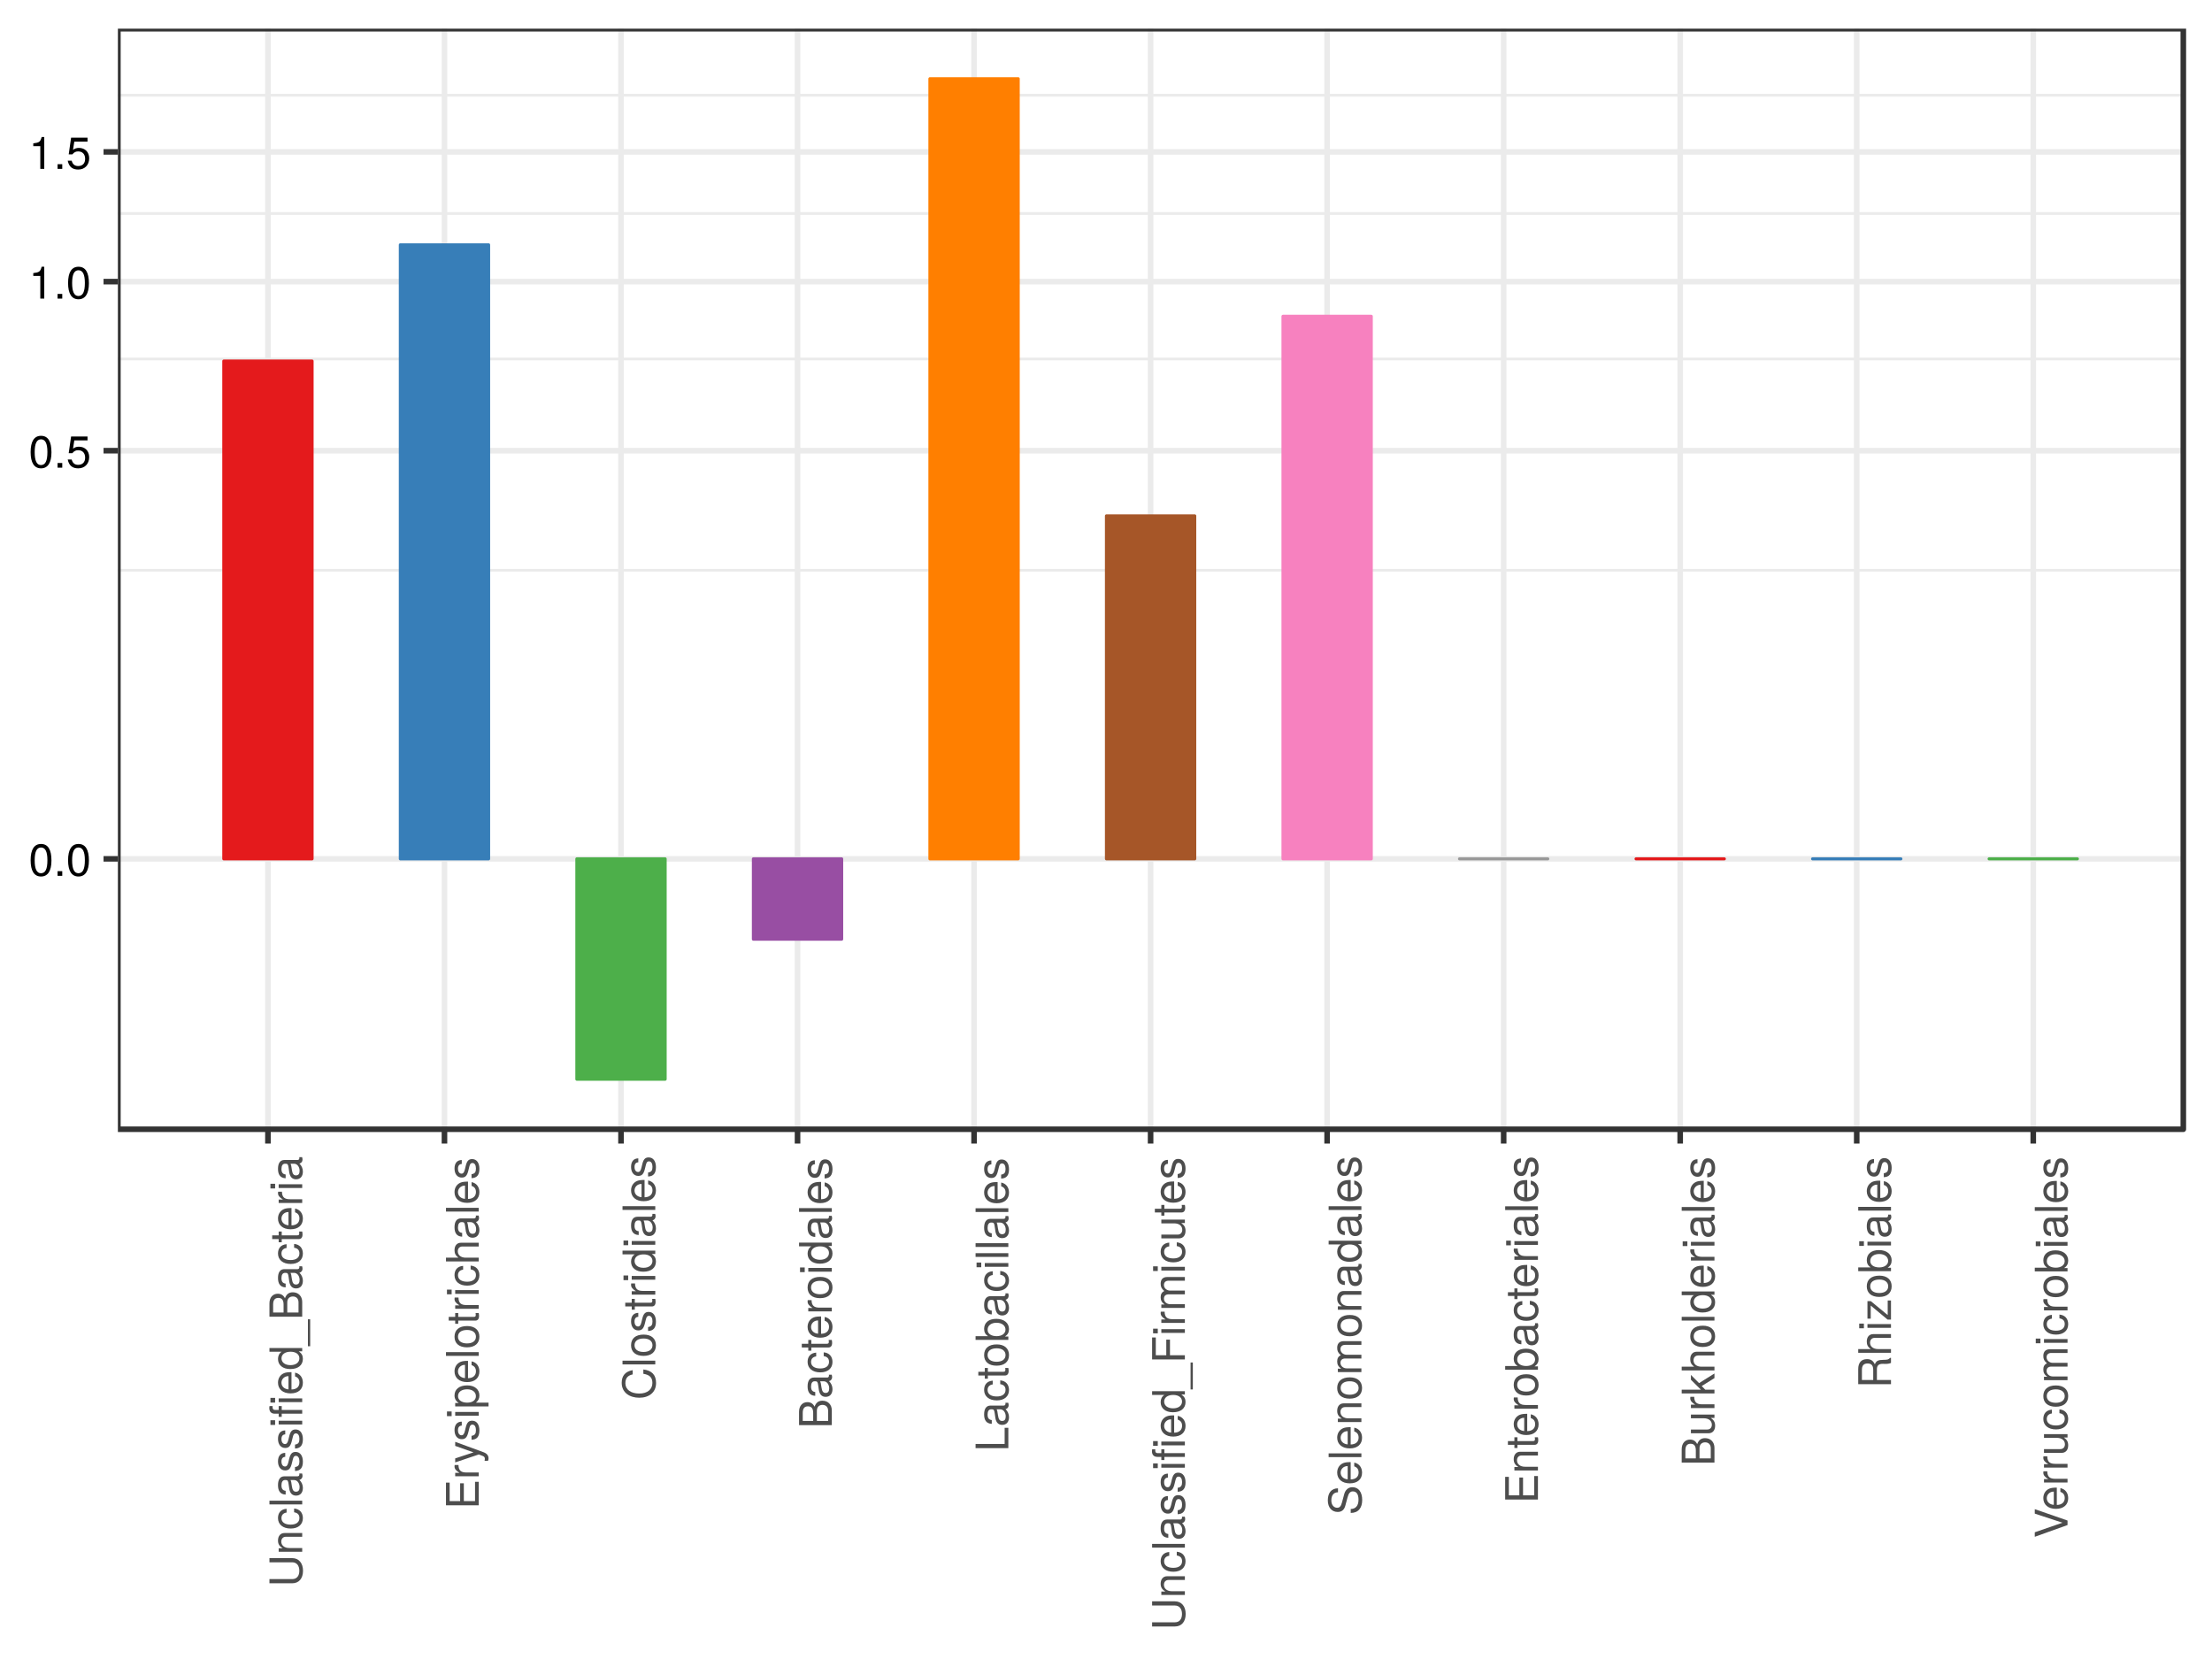 <?xml version="1.0" encoding="UTF-8"?>
<svg xmlns="http://www.w3.org/2000/svg" xmlns:xlink="http://www.w3.org/1999/xlink" width="768pt" height="576pt" viewBox="0 0 768 576" version="1.1">
<defs>
<g>
<symbol overflow="visible" id="glyph0-0">
<path style="stroke:none;" d=""/>
</symbol>
<symbol overflow="visible" id="glyph0-1">
<path style="stroke:none;" d="M 7.906 -5.312 C 7.906 -9.156 6.688 -11.062 4.281 -11.062 C 1.906 -11.062 0.672 -9.125 0.672 -5.406 C 0.672 -1.688 1.922 0.234 4.281 0.234 C 6.625 0.234 7.906 -1.688 7.906 -5.312 Z M 6.5 -5.438 C 6.5 -2.312 5.781 -0.906 4.25 -0.906 C 2.812 -0.906 2.078 -2.375 2.078 -5.391 C 2.078 -8.422 2.812 -9.844 4.281 -9.844 C 5.766 -9.844 6.5 -8.406 6.5 -5.438 Z M 6.5 -5.438 "/>
</symbol>
<symbol overflow="visible" id="glyph0-2">
<path style="stroke:none;" d="M 2.984 0 L 2.984 -1.625 L 1.359 -1.625 L 1.359 0 Z M 2.984 0 "/>
</symbol>
<symbol overflow="visible" id="glyph0-3">
<path style="stroke:none;" d="M 8 -3.672 C 8 -5.844 6.547 -7.281 4.422 -7.281 C 3.656 -7.281 3.031 -7.078 2.391 -6.609 L 2.828 -9.469 L 7.422 -9.469 L 7.422 -10.828 L 1.719 -10.828 L 0.891 -5.031 L 2.156 -5.031 C 2.797 -5.797 3.328 -6.062 4.172 -6.062 C 5.656 -6.062 6.594 -5.109 6.594 -3.484 C 6.594 -1.891 5.672 -0.984 4.172 -0.984 C 2.984 -0.984 2.25 -1.594 1.922 -2.844 L 0.547 -2.844 C 1 -0.641 2.25 0.234 4.203 0.234 C 6.438 0.234 8 -1.328 8 -3.672 Z M 8 -3.672 "/>
</symbol>
<symbol overflow="visible" id="glyph0-4">
<path style="stroke:none;" d="M 5.406 0 L 5.406 -11.062 L 4.5 -11.062 C 4.016 -9.359 3.719 -9.125 1.594 -8.859 L 1.594 -7.875 L 4.031 -7.875 L 4.031 0 Z M 5.406 0 "/>
</symbol>
<symbol overflow="visible" id="glyph1-0">
<path style="stroke:none;" d=""/>
</symbol>
<symbol overflow="visible" id="glyph1-1">
<path style="stroke:none;" d="M -3.469 -10.062 L -11.375 -10.062 L -11.375 -8.609 L -3.469 -8.609 C -1.938 -8.609 -1 -7.5 -1 -5.672 C -1 -3.969 -1.812 -2.781 -3.469 -2.781 L -11.375 -2.781 L -11.375 -1.328 L -3.469 -1.328 C -1.156 -1.328 0.281 -2.984 0.281 -5.672 C 0.281 -8.344 -1.188 -10.062 -3.469 -10.062 Z M -3.469 -10.062 "/>
</symbol>
<symbol overflow="visible" id="glyph1-2">
<path style="stroke:none;" d="M 0 -7.594 L -6.172 -7.594 C -7.531 -7.594 -8.406 -6.578 -8.406 -5 C -8.406 -3.797 -7.938 -3.016 -6.797 -2.297 L -8.172 -2.297 L -8.172 -1.094 L 0 -1.094 L 0 -2.391 L -4.5 -2.391 C -6.172 -2.391 -7.266 -3.297 -7.266 -4.609 C -7.266 -5.641 -6.641 -6.297 -5.656 -6.297 L 0 -6.297 Z M 0 -7.594 "/>
</symbol>
<symbol overflow="visible" id="glyph1-3">
<path style="stroke:none;" d="M -2.812 -7.438 L -2.812 -6.125 C -1.5 -5.906 -0.969 -5.234 -0.969 -4.125 C -0.969 -2.703 -2.078 -1.844 -4 -1.844 C -6.047 -1.844 -7.203 -2.688 -7.203 -4.094 C -7.203 -5.188 -6.562 -5.875 -5.422 -6.031 L -5.422 -7.344 C -7.422 -7.188 -8.406 -5.938 -8.406 -4.109 C -8.406 -1.922 -6.719 -0.484 -4 -0.484 C -1.375 -0.484 0.234 -1.891 0.234 -4.094 C 0.234 -6.047 -0.938 -7.281 -2.812 -7.438 Z M -2.812 -7.438 "/>
</symbol>
<symbol overflow="visible" id="glyph1-4">
<path style="stroke:none;" d="M 0 -2.359 L -11.375 -2.359 L -11.375 -1.062 L 0 -1.062 Z M 0 -2.359 "/>
</symbol>
<symbol overflow="visible" id="glyph1-5">
<path style="stroke:none;" d="M -0.031 -8.344 L -1.016 -8.344 C -0.984 -8.203 -0.984 -8.141 -0.984 -8.062 C -0.984 -7.609 -1.219 -7.359 -1.625 -7.359 L -6.172 -7.359 C -7.625 -7.359 -8.406 -6.297 -8.406 -4.281 C -8.406 -2.312 -7.641 -1.094 -5.75 -1.016 L -5.75 -2.328 C -6.75 -2.438 -7.203 -3.031 -7.203 -4.234 C -7.203 -5.406 -6.766 -6.062 -5.984 -6.062 L -5.641 -6.062 C -5.094 -6.062 -4.859 -5.734 -4.734 -4.703 C -4.5 -2.875 -4.438 -2.594 -4.234 -2.094 C -3.859 -1.141 -3.125 -0.656 -2.125 -0.656 C -0.641 -0.656 0.234 -1.688 0.234 -3.344 C 0.234 -4.375 -0.203 -5.391 -0.969 -6.109 C -0.344 -6.25 0.109 -6.812 0.109 -7.453 C 0.109 -7.719 0.078 -7.922 -0.031 -8.344 Z M -2.828 -6.062 C -1.656 -6.062 -0.906 -4.875 -0.906 -3.625 C -0.906 -2.609 -1.266 -2.016 -2.156 -2.016 C -3.016 -2.016 -3.391 -2.594 -3.594 -3.969 C -3.781 -5.344 -3.844 -5.625 -4.031 -6.062 Z M -2.828 -6.062 "/>
</symbol>
<symbol overflow="visible" id="glyph1-6">
<path style="stroke:none;" d="M -2.297 -7.156 C -3.516 -7.156 -4.109 -6.469 -4.5 -4.844 L -4.797 -3.609 C -5.047 -2.547 -5.391 -2.094 -5.969 -2.094 C -6.719 -2.094 -7.203 -2.766 -7.203 -3.828 C -7.203 -4.859 -6.75 -5.422 -5.891 -5.453 L -5.891 -6.828 C -7.5 -6.812 -8.406 -5.75 -8.406 -3.875 C -8.406 -1.969 -7.422 -0.734 -5.906 -0.734 C -4.625 -0.734 -4.016 -1.391 -3.562 -3.328 L -3.266 -4.531 C -3.047 -5.438 -2.781 -5.797 -2.188 -5.797 C -1.422 -5.797 -0.969 -5.031 -0.969 -3.906 C -0.969 -2.734 -1.25 -2.078 -2.5 -1.906 L -2.5 -0.531 C -0.609 -0.594 0.234 -1.656 0.234 -3.797 C 0.234 -5.844 -0.719 -7.156 -2.297 -7.156 Z M -2.297 -7.156 "/>
</symbol>
<symbol overflow="visible" id="glyph1-7">
<path style="stroke:none;" d="M 0 -2.391 L -8.172 -2.391 L -8.172 -1.094 L 0 -1.094 Z M -9.406 -2.562 L -11.031 -2.562 L -11.031 -0.938 L -9.406 -0.938 Z M -9.406 -2.562 "/>
</symbol>
<symbol overflow="visible" id="glyph1-8">
<path style="stroke:none;" d="M -7.109 -4.016 L -8.172 -4.016 L -8.172 -2.672 L -9.453 -2.672 C -10 -2.672 -10.281 -2.984 -10.281 -3.578 C -10.281 -3.688 -10.281 -3.734 -10.266 -4.016 L -11.344 -4.016 C -11.406 -3.734 -11.422 -3.562 -11.422 -3.297 C -11.422 -2.094 -10.734 -1.375 -9.562 -1.375 L -8.172 -1.375 L -8.172 -0.281 L -7.109 -0.281 L -7.109 -1.375 L 0 -1.375 L 0 -2.672 L -7.109 -2.672 Z M 0 -6.688 L -8.172 -6.688 L -8.172 -5.391 L 0 -5.391 Z M -9.406 -6.859 L -11.031 -6.859 L -11.031 -5.234 L -9.406 -5.234 Z M -9.406 -6.859 "/>
</symbol>
<symbol overflow="visible" id="glyph1-9">
<path style="stroke:none;" d="M -3.719 -8 C -4.891 -8 -5.641 -7.906 -6.25 -7.672 C -7.594 -7.141 -8.406 -5.891 -8.406 -4.359 C -8.406 -2.094 -6.719 -0.625 -4.031 -0.625 C -1.359 -0.625 0.234 -2.047 0.234 -4.328 C 0.234 -6.203 -0.828 -7.5 -2.484 -7.828 L -2.484 -6.516 C -1.406 -6.156 -0.969 -5.422 -0.969 -4.375 C -0.969 -3.031 -1.844 -2.016 -3.719 -1.984 Z M -4.859 -6.609 C -4.859 -6.609 -4.797 -6.609 -4.766 -6.594 L -4.766 -2.016 C -6.219 -2.125 -7.203 -3.047 -7.203 -4.344 C -7.203 -5.625 -6.141 -6.609 -4.859 -6.609 Z M -4.859 -6.609 "/>
</symbol>
<symbol overflow="visible" id="glyph1-10">
<path style="stroke:none;" d="M 0 -7.719 L -11.375 -7.719 L -11.375 -6.422 L -7.141 -6.422 C -7.969 -5.875 -8.406 -5 -8.406 -3.906 C -8.406 -1.797 -6.766 -0.406 -4.156 -0.406 C -1.406 -0.406 0.234 -1.766 0.234 -3.953 C 0.234 -5.078 -0.188 -5.859 -1.203 -6.562 L 0 -6.562 Z M -4.047 -6.422 C -2.172 -6.422 -0.984 -5.516 -0.984 -4.141 C -0.984 -2.719 -2.188 -1.766 -4.078 -1.766 C -5.984 -1.766 -7.188 -2.719 -7.188 -4.125 C -7.188 -5.531 -5.938 -6.422 -4.047 -6.422 Z M -4.047 -6.422 "/>
</symbol>
<symbol overflow="visible" id="glyph1-11">
<path style="stroke:none;" d="M 2.766 -9.016 L 1.984 -9.016 L 1.984 0.344 L 2.766 0.344 Z M 2.766 -9.016 "/>
</symbol>
<symbol overflow="visible" id="glyph1-12">
<path style="stroke:none;" d="M -3.25 -9.719 C -4.609 -9.719 -5.438 -9.094 -6 -7.641 C -6.484 -8.672 -7.328 -9.219 -8.484 -9.219 C -10.141 -9.219 -11.375 -8 -11.375 -5.844 L -11.375 -1.234 L 0 -1.234 L 0 -6.359 C 0 -8.406 -1.375 -9.719 -3.25 -9.719 Z M -8.281 -7.766 C -7.125 -7.766 -6.469 -7.094 -6.469 -5.484 L -6.469 -2.688 L -10.094 -2.688 L -10.094 -5.484 C -10.094 -7.094 -9.438 -7.766 -8.281 -7.766 Z M -3.234 -8.266 C -2.141 -8.266 -1.281 -7.594 -1.281 -6.219 L -1.281 -2.688 L -5.188 -2.688 L -5.188 -6.219 C -5.188 -7.594 -4.328 -8.266 -3.234 -8.266 Z M -3.234 -8.266 "/>
</symbol>
<symbol overflow="visible" id="glyph1-13">
<path style="stroke:none;" d="M 0 -3.953 L -1.094 -3.953 C -1.047 -3.797 -1.031 -3.594 -1.031 -3.344 C -1.031 -2.781 -1.188 -2.625 -1.766 -2.625 L -7.109 -2.625 L -7.109 -3.953 L -8.172 -3.953 L -8.172 -2.625 L -10.422 -2.625 L -10.422 -1.328 L -8.172 -1.328 L -8.172 -0.219 L -7.109 -0.219 L -7.109 -1.328 L -1.188 -1.328 C -0.359 -1.328 0.109 -1.891 0.109 -2.906 C 0.109 -3.219 0.078 -3.531 0 -3.953 Z M 0 -3.953 "/>
</symbol>
<symbol overflow="visible" id="glyph1-14">
<path style="stroke:none;" d="M -7.031 -5 L -8.359 -5 C -8.391 -4.781 -8.406 -4.672 -8.406 -4.5 C -8.406 -3.672 -7.906 -3.031 -6.688 -2.281 L -8.172 -2.281 L -8.172 -1.094 L 0 -1.094 L 0 -2.391 L -4.234 -2.391 C -6.078 -2.391 -7 -3 -7.031 -5 Z M -7.031 -5 "/>
</symbol>
<symbol overflow="visible" id="glyph1-15">
<path style="stroke:none;" d="M 0 -9.562 L -1.281 -9.562 L -1.281 -2.859 L -5.172 -2.859 L -5.172 -9.047 L -6.453 -9.047 L -6.453 -2.859 L -10.094 -2.859 L -10.094 -9.281 L -11.375 -9.281 L -11.375 -1.406 L 0 -1.406 Z M 0 -9.562 "/>
</symbol>
<symbol overflow="visible" id="glyph1-16">
<path style="stroke:none;" d="M -8.172 -7.453 L -8.172 -6.047 L -1.812 -3.797 L -8.172 -1.703 L -8.172 -0.312 L 0.031 -3.078 L 1.328 -2.578 C 1.906 -2.359 2.125 -2.094 2.125 -1.531 C 2.125 -1.344 2.094 -1.125 2.031 -0.844 L 3.203 -0.844 C 3.344 -1.109 3.406 -1.375 3.406 -1.719 C 3.406 -2.641 2.891 -3.391 1.719 -3.828 Z M -8.172 -7.453 "/>
</symbol>
<symbol overflow="visible" id="glyph1-17">
<path style="stroke:none;" d="M -4 -8.156 C -6.75 -8.156 -8.406 -6.812 -8.406 -4.641 C -8.406 -3.547 -7.906 -2.656 -6.938 -2.047 L -8.172 -2.047 L -8.172 -0.859 L 3.406 -0.859 L 3.406 -2.156 L -0.984 -2.156 C -0.141 -2.844 0.234 -3.609 0.234 -4.656 C 0.234 -6.766 -1.406 -8.156 -4 -8.156 Z M -4.031 -6.797 C -2.188 -6.797 -0.984 -5.844 -0.984 -4.422 C -0.984 -3.062 -2.109 -2.156 -4.016 -2.156 C -5.938 -2.156 -7.188 -3.062 -7.188 -4.422 C -7.188 -5.859 -5.984 -6.797 -4.031 -6.797 Z M -4.031 -6.797 "/>
</symbol>
<symbol overflow="visible" id="glyph1-18">
<path style="stroke:none;" d="M -4.016 -7.953 C -6.844 -7.953 -8.406 -6.594 -8.406 -4.234 C -8.406 -1.953 -6.828 -0.562 -4.078 -0.562 C -1.344 -0.562 0.234 -1.938 0.234 -4.25 C 0.234 -6.547 -1.344 -7.953 -4.016 -7.953 Z M -4.031 -6.594 C -2.125 -6.594 -0.969 -5.688 -0.969 -4.25 C -0.969 -2.812 -2.109 -1.922 -4.078 -1.922 C -6.047 -1.922 -7.203 -2.812 -7.203 -4.25 C -7.203 -5.719 -6.062 -6.594 -4.031 -6.594 Z M -4.031 -6.594 "/>
</symbol>
<symbol overflow="visible" id="glyph1-19">
<path style="stroke:none;" d="M 0 -7.578 L -6.172 -7.578 C -7.547 -7.578 -8.406 -6.594 -8.406 -5 C -8.406 -3.859 -8.047 -3.156 -7.047 -2.391 L -11.375 -2.391 L -11.375 -1.094 L 0 -1.094 L 0 -2.391 L -4.5 -2.391 C -6.172 -2.391 -7.266 -3.266 -7.266 -4.594 C -7.266 -5.516 -6.734 -6.281 -5.656 -6.281 L 0 -6.281 Z M 0 -7.578 "/>
</symbol>
<symbol overflow="visible" id="glyph1-20">
<path style="stroke:none;" d="M -4.141 -10.562 L -4.141 -9.062 C -2 -8.719 -1 -7.812 -1 -5.891 C -1 -3.641 -2.734 -2.203 -5.562 -2.203 C -8.484 -2.203 -10.375 -3.578 -10.375 -5.766 C -10.375 -7.547 -9.578 -8.484 -7.844 -8.844 L -7.844 -10.328 C -10.344 -9.875 -11.656 -8.438 -11.656 -5.938 C -11.656 -2.5 -8.875 -0.75 -5.547 -0.75 C -2.234 -0.75 0.281 -2.547 0.281 -5.875 C 0.281 -8.656 -1.188 -10.219 -4.141 -10.562 Z M -4.141 -10.562 "/>
</symbol>
<symbol overflow="visible" id="glyph1-21">
<path style="stroke:none;" d="M 0 -8.312 L -1.281 -8.312 L -1.281 -2.703 L -11.375 -2.703 L -11.375 -1.25 L 0 -1.25 Z M 0 -8.312 "/>
</symbol>
<symbol overflow="visible" id="glyph1-22">
<path style="stroke:none;" d="M -4.172 -8.156 C -6.828 -8.156 -8.406 -6.812 -8.406 -4.656 C -8.406 -3.547 -7.984 -2.75 -7.062 -2.141 L -11.375 -2.141 L -11.375 -0.844 L 0 -0.844 L 0 -2.016 L -1.172 -2.016 C -0.219 -2.641 0.234 -3.469 0.234 -4.594 C 0.234 -6.75 -1.531 -8.156 -4.172 -8.156 Z M -4.094 -6.797 C -2.25 -6.797 -0.984 -5.828 -0.984 -4.406 C -0.984 -3.047 -2.234 -2.141 -4.078 -2.141 C -6 -2.141 -7.25 -3.047 -7.188 -4.406 C -7.188 -5.859 -5.922 -6.797 -4.094 -6.797 Z M -4.094 -6.797 "/>
</symbol>
<symbol overflow="visible" id="glyph1-23">
<path style="stroke:none;" d="M -10.094 -9.031 L -11.375 -9.031 L -11.375 -1.406 L 0 -1.406 L 0 -2.859 L -5.172 -2.859 L -5.172 -8.281 L -6.453 -8.281 L -6.453 -2.859 L -10.094 -2.859 Z M -10.094 -9.031 "/>
</symbol>
<symbol overflow="visible" id="glyph1-24">
<path style="stroke:none;" d="M 0 -11.844 L -6.125 -11.844 C -7.594 -11.844 -8.406 -11.047 -8.406 -9.516 C -8.406 -8.422 -8.078 -7.766 -7.156 -7 C -8.031 -6.516 -8.406 -5.859 -8.406 -4.797 C -8.406 -3.719 -8 -3 -7.016 -2.297 L -8.172 -2.297 L -8.172 -1.109 L 0 -1.109 L 0 -2.406 L -5.125 -2.406 C -6.312 -2.406 -7.266 -3.266 -7.266 -4.312 C -7.266 -5.281 -6.672 -5.828 -5.625 -5.828 L 0 -5.828 L 0 -7.125 L -5.125 -7.125 C -6.312 -7.125 -7.266 -8 -7.266 -9.062 C -7.266 -10.016 -6.656 -10.562 -5.625 -10.562 L 0 -10.562 Z M 0 -11.844 "/>
</symbol>
<symbol overflow="visible" id="glyph1-25">
<path style="stroke:none;" d="M 0 -7.516 L -8.172 -7.516 L -8.172 -6.219 L -3.672 -6.219 C -2 -6.219 -0.906 -5.344 -0.906 -3.984 C -0.906 -2.969 -1.531 -2.312 -2.516 -2.312 L -8.172 -2.312 L -8.172 -1.016 L -2 -1.016 C -0.641 -1.016 0.234 -2.031 0.234 -3.625 C 0.234 -4.812 -0.188 -5.578 -1.266 -6.344 L 0 -6.344 Z M 0 -7.516 "/>
</symbol>
<symbol overflow="visible" id="glyph1-26">
<path style="stroke:none;" d="M -3.125 -9.688 C -4.516 -9.688 -5.547 -8.812 -5.969 -7.266 L -6.734 -4.406 C -7.094 -3.047 -7.547 -2.547 -8.422 -2.547 C -9.578 -2.547 -10.438 -3.562 -10.438 -5.078 C -10.438 -6.891 -9.609 -7.922 -8.125 -7.922 L -8.125 -9.297 C -10.359 -9.297 -11.656 -7.75 -11.656 -5.125 C -11.656 -2.641 -10.281 -1.094 -8.219 -1.094 C -6.828 -1.094 -5.953 -1.828 -5.562 -3.328 L -4.812 -6.141 C -4.438 -7.578 -3.875 -8.234 -2.984 -8.234 C -1.734 -8.234 -1 -7.297 -1 -5.328 C -1 -3.188 -2.078 -2.125 -3.703 -2.125 L -3.703 -0.75 C -1.016 -0.75 0.281 -2.562 0.281 -5.234 C 0.281 -8.125 -1.094 -9.688 -3.125 -9.688 Z M -3.125 -9.688 "/>
</symbol>
<symbol overflow="visible" id="glyph1-27">
<path style="stroke:none;" d="M 0 -7.828 L -5.344 -4.484 L -8.172 -7.328 L -8.172 -5.656 L -4.703 -2.203 L -11.375 -2.203 L -11.375 -0.906 L 0 -0.906 L 0 -2.203 L -3.188 -2.203 L -4.422 -3.469 L 0 -6.219 Z M 0 -7.828 "/>
</symbol>
<symbol overflow="visible" id="glyph1-28">
<path style="stroke:none;" d="M 0 -10.594 L -0.359 -10.594 C -0.734 -10.047 -1.141 -9.922 -2.656 -9.906 C -4.516 -9.875 -5.078 -9.594 -5.609 -8.359 C -6.234 -9.641 -7.031 -10.156 -8.328 -10.156 C -10.297 -10.156 -11.375 -8.922 -11.375 -6.688 L -11.375 -1.453 L 0 -1.453 L 0 -2.906 L -4.891 -2.906 L -4.891 -6.641 C -4.891 -7.922 -4.266 -8.531 -2.875 -8.516 L -1.859 -8.5 C -1.156 -8.484 -0.469 -8.625 0 -8.828 Z M -8.125 -8.641 C -6.781 -8.641 -6.172 -7.953 -6.172 -6.406 L -6.172 -2.906 L -10.094 -2.906 L -10.094 -6.406 C -10.094 -8.031 -9.406 -8.641 -8.125 -8.641 Z M -8.125 -8.641 "/>
</symbol>
<symbol overflow="visible" id="glyph1-29">
<path style="stroke:none;" d="M 0 -7.125 L -1.141 -7.125 L -1.141 -2.062 L -7.016 -6.906 L -8.172 -6.906 L -8.172 -0.812 L -7.031 -0.812 L -7.031 -5.359 L -1.172 -0.484 L 0 -0.484 Z M 0 -7.125 "/>
</symbol>
<symbol overflow="visible" id="glyph1-30">
<path style="stroke:none;" d="M -11.375 -10.062 L -11.375 -8.516 L -1.75 -5.359 L -11.375 -2.031 L -11.375 -0.469 L 0 -4.547 L 0 -6.109 Z M -11.375 -10.062 "/>
</symbol>
</g>
<clipPath id="clip1">
  <path d="M 40.93 9.961 L 759 9.961 L 759 393 L 40.93 393 Z M 40.93 9.961 "/>
</clipPath>
<clipPath id="clip2">
  <path d="M 40.93 197 L 759 197 L 759 199 L 40.93 199 Z M 40.93 197 "/>
</clipPath>
<clipPath id="clip3">
  <path d="M 40.93 124 L 759 124 L 759 126 L 40.93 126 Z M 40.93 124 "/>
</clipPath>
<clipPath id="clip4">
  <path d="M 40.93 73 L 759 73 L 759 75 L 40.93 75 Z M 40.93 73 "/>
</clipPath>
<clipPath id="clip5">
  <path d="M 40.93 32 L 759 32 L 759 34 L 40.93 34 Z M 40.93 32 "/>
</clipPath>
<clipPath id="clip6">
  <path d="M 40.93 297 L 759.039 297 L 759.039 300 L 40.93 300 Z M 40.93 297 "/>
</clipPath>
<clipPath id="clip7">
  <path d="M 40.93 155 L 759.039 155 L 759.039 158 L 40.93 158 Z M 40.93 155 "/>
</clipPath>
<clipPath id="clip8">
  <path d="M 40.93 96 L 759.039 96 L 759.039 99 L 40.93 99 Z M 40.93 96 "/>
</clipPath>
<clipPath id="clip9">
  <path d="M 40.93 51 L 759.039 51 L 759.039 54 L 40.93 54 Z M 40.93 51 "/>
</clipPath>
<clipPath id="clip10">
  <path d="M 92 9.961 L 94 9.961 L 94 393.07 L 92 393.07 Z M 92 9.961 "/>
</clipPath>
<clipPath id="clip11">
  <path d="M 153 9.961 L 156 9.961 L 156 393.07 L 153 393.07 Z M 153 9.961 "/>
</clipPath>
<clipPath id="clip12">
  <path d="M 214 9.961 L 217 9.961 L 217 393.07 L 214 393.07 Z M 214 9.961 "/>
</clipPath>
<clipPath id="clip13">
  <path d="M 275 9.961 L 278 9.961 L 278 393.07 L 275 393.07 Z M 275 9.961 "/>
</clipPath>
<clipPath id="clip14">
  <path d="M 337 9.961 L 340 9.961 L 340 393.07 L 337 393.07 Z M 337 9.961 "/>
</clipPath>
<clipPath id="clip15">
  <path d="M 398 9.961 L 401 9.961 L 401 393.07 L 398 393.07 Z M 398 9.961 "/>
</clipPath>
<clipPath id="clip16">
  <path d="M 459 9.961 L 462 9.961 L 462 393.07 L 459 393.07 Z M 459 9.961 "/>
</clipPath>
<clipPath id="clip17">
  <path d="M 521 9.961 L 524 9.961 L 524 393.07 L 521 393.07 Z M 521 9.961 "/>
</clipPath>
<clipPath id="clip18">
  <path d="M 582 9.961 L 585 9.961 L 585 393.07 L 582 393.07 Z M 582 9.961 "/>
</clipPath>
<clipPath id="clip19">
  <path d="M 643 9.961 L 646 9.961 L 646 393.07 L 643 393.07 Z M 643 9.961 "/>
</clipPath>
<clipPath id="clip20">
  <path d="M 704 9.961 L 707 9.961 L 707 393.07 L 704 393.07 Z M 704 9.961 "/>
</clipPath>
<clipPath id="clip21">
  <path d="M 40.93 9.961 L 759.039 9.961 L 759.039 393.07 L 40.93 393.07 Z M 40.93 9.961 "/>
</clipPath>
</defs>
<g id="surface6147">
<rect x="0" y="0" width="768" height="576" style="fill:rgb(100%,100%,100%);fill-opacity:1;stroke:none;"/>
<rect x="0" y="0" width="768" height="576" style="fill:rgb(100%,100%,100%);fill-opacity:1;stroke:none;"/>
<path style="fill:none;stroke-width:1.94;stroke-linecap:round;stroke-linejoin:round;stroke:rgb(100%,100%,100%);stroke-opacity:1;stroke-miterlimit:10;" d="M 0 576 L 768 576 L 768 0 L 0 0 Z M 0 576 "/>
<g clip-path="url(#clip1)" clip-rule="nonzero">
<path style=" stroke:none;fill-rule:nonzero;fill:rgb(100%,100%,100%);fill-opacity:1;" d="M 40.93 392.07 L 758.039 392.07 L 758.039 9.961 L 40.93 9.961 Z M 40.93 392.07 "/>
</g>
<g clip-path="url(#clip2)" clip-rule="nonzero">
<path style="fill:none;stroke-width:0.97;stroke-linecap:butt;stroke-linejoin:round;stroke:rgb(92.157%,92.157%,92.157%);stroke-opacity:1;stroke-miterlimit:10;" d="M 40.93 197.984 L 758.039 197.984 "/>
</g>
<g clip-path="url(#clip3)" clip-rule="nonzero">
<path style="fill:none;stroke-width:0.97;stroke-linecap:butt;stroke-linejoin:round;stroke:rgb(92.157%,92.157%,92.157%);stroke-opacity:1;stroke-miterlimit:10;" d="M 40.93 124.625 L 758.039 124.625 "/>
</g>
<g clip-path="url(#clip4)" clip-rule="nonzero">
<path style="fill:none;stroke-width:0.97;stroke-linecap:butt;stroke-linejoin:round;stroke:rgb(92.157%,92.157%,92.157%);stroke-opacity:1;stroke-miterlimit:10;" d="M 40.93 74.121 L 758.039 74.121 "/>
</g>
<g clip-path="url(#clip5)" clip-rule="nonzero">
<path style="fill:none;stroke-width:0.97;stroke-linecap:butt;stroke-linejoin:round;stroke:rgb(92.157%,92.157%,92.157%);stroke-opacity:1;stroke-miterlimit:10;" d="M 40.93 33.066 L 758.039 33.066 "/>
</g>
<g clip-path="url(#clip6)" clip-rule="nonzero">
<path style="fill:none;stroke-width:1.94;stroke-linecap:butt;stroke-linejoin:round;stroke:rgb(92.157%,92.157%,92.157%);stroke-opacity:1;stroke-miterlimit:10;" d="M 40.93 298.191 L 758.039 298.191 "/>
</g>
<g clip-path="url(#clip7)" clip-rule="nonzero">
<path style="fill:none;stroke-width:1.94;stroke-linecap:butt;stroke-linejoin:round;stroke:rgb(92.157%,92.157%,92.157%);stroke-opacity:1;stroke-miterlimit:10;" d="M 40.93 156.477 L 758.039 156.477 "/>
</g>
<g clip-path="url(#clip8)" clip-rule="nonzero">
<path style="fill:none;stroke-width:1.94;stroke-linecap:butt;stroke-linejoin:round;stroke:rgb(92.157%,92.157%,92.157%);stroke-opacity:1;stroke-miterlimit:10;" d="M 40.93 97.777 L 758.039 97.777 "/>
</g>
<g clip-path="url(#clip9)" clip-rule="nonzero">
<path style="fill:none;stroke-width:1.94;stroke-linecap:butt;stroke-linejoin:round;stroke:rgb(92.157%,92.157%,92.157%);stroke-opacity:1;stroke-miterlimit:10;" d="M 40.93 52.734 L 758.039 52.734 "/>
</g>
<g clip-path="url(#clip10)" clip-rule="nonzero">
<path style="fill:none;stroke-width:1.94;stroke-linecap:butt;stroke-linejoin:round;stroke:rgb(92.157%,92.157%,92.157%);stroke-opacity:1;stroke-miterlimit:10;" d="M 93.027 392.07 L 93.027 9.961 "/>
</g>
<g clip-path="url(#clip11)" clip-rule="nonzero">
<path style="fill:none;stroke-width:1.94;stroke-linecap:butt;stroke-linejoin:round;stroke:rgb(92.157%,92.157%,92.157%);stroke-opacity:1;stroke-miterlimit:10;" d="M 154.316 392.07 L 154.316 9.961 "/>
</g>
<g clip-path="url(#clip12)" clip-rule="nonzero">
<path style="fill:none;stroke-width:1.94;stroke-linecap:butt;stroke-linejoin:round;stroke:rgb(92.157%,92.157%,92.157%);stroke-opacity:1;stroke-miterlimit:10;" d="M 215.609 392.07 L 215.609 9.961 "/>
</g>
<g clip-path="url(#clip13)" clip-rule="nonzero">
<path style="fill:none;stroke-width:1.94;stroke-linecap:butt;stroke-linejoin:round;stroke:rgb(92.157%,92.157%,92.157%);stroke-opacity:1;stroke-miterlimit:10;" d="M 276.902 392.07 L 276.902 9.961 "/>
</g>
<g clip-path="url(#clip14)" clip-rule="nonzero">
<path style="fill:none;stroke-width:1.94;stroke-linecap:butt;stroke-linejoin:round;stroke:rgb(92.157%,92.157%,92.157%);stroke-opacity:1;stroke-miterlimit:10;" d="M 338.191 392.07 L 338.191 9.961 "/>
</g>
<g clip-path="url(#clip15)" clip-rule="nonzero">
<path style="fill:none;stroke-width:1.94;stroke-linecap:butt;stroke-linejoin:round;stroke:rgb(92.157%,92.157%,92.157%);stroke-opacity:1;stroke-miterlimit:10;" d="M 399.484 392.07 L 399.484 9.961 "/>
</g>
<g clip-path="url(#clip16)" clip-rule="nonzero">
<path style="fill:none;stroke-width:1.94;stroke-linecap:butt;stroke-linejoin:round;stroke:rgb(92.157%,92.157%,92.157%);stroke-opacity:1;stroke-miterlimit:10;" d="M 460.773 392.07 L 460.773 9.961 "/>
</g>
<g clip-path="url(#clip17)" clip-rule="nonzero">
<path style="fill:none;stroke-width:1.94;stroke-linecap:butt;stroke-linejoin:round;stroke:rgb(92.157%,92.157%,92.157%);stroke-opacity:1;stroke-miterlimit:10;" d="M 522.066 392.07 L 522.066 9.961 "/>
</g>
<g clip-path="url(#clip18)" clip-rule="nonzero">
<path style="fill:none;stroke-width:1.94;stroke-linecap:butt;stroke-linejoin:round;stroke:rgb(92.157%,92.157%,92.157%);stroke-opacity:1;stroke-miterlimit:10;" d="M 583.355 392.07 L 583.355 9.961 "/>
</g>
<g clip-path="url(#clip19)" clip-rule="nonzero">
<path style="fill:none;stroke-width:1.94;stroke-linecap:butt;stroke-linejoin:round;stroke:rgb(92.157%,92.157%,92.157%);stroke-opacity:1;stroke-miterlimit:10;" d="M 644.648 392.07 L 644.648 9.961 "/>
</g>
<g clip-path="url(#clip20)" clip-rule="nonzero">
<path style="fill:none;stroke-width:1.94;stroke-linecap:butt;stroke-linejoin:round;stroke:rgb(92.157%,92.157%,92.157%);stroke-opacity:1;stroke-miterlimit:10;" d="M 705.941 392.07 L 705.941 9.961 "/>
</g>
<path style="fill-rule:nonzero;fill:rgb(89.412%,10.196%,10.98%);fill-opacity:1;stroke-width:1.067;stroke-linecap:round;stroke-linejoin:round;stroke:rgb(89.412%,10.196%,10.98%);stroke-opacity:1;stroke-miterlimit:10;" d="M 77.703 125.363 L 108.348 125.363 L 108.348 298.191 L 77.703 298.191 Z M 77.703 125.363 "/>
<path style="fill-rule:nonzero;fill:rgb(21.569%,49.412%,72.157%);fill-opacity:1;stroke-width:1.067;stroke-linecap:round;stroke-linejoin:round;stroke:rgb(21.569%,49.412%,72.157%);stroke-opacity:1;stroke-miterlimit:10;" d="M 138.996 85.004 L 169.641 85.004 L 169.641 298.191 L 138.996 298.191 Z M 138.996 85.004 "/>
<path style="fill-rule:nonzero;fill:rgb(30.196%,68.627%,29.02%);fill-opacity:1;stroke-width:1.067;stroke-linecap:round;stroke-linejoin:round;stroke:rgb(30.196%,68.627%,29.02%);stroke-opacity:1;stroke-miterlimit:10;" d="M 200.285 298.191 L 230.934 298.191 L 230.934 374.703 L 200.285 374.703 Z M 200.285 298.191 "/>
<path style="fill-rule:nonzero;fill:rgb(59.608%,30.588%,63.922%);fill-opacity:1;stroke-width:1.067;stroke-linecap:round;stroke-linejoin:round;stroke:rgb(59.608%,30.588%,63.922%);stroke-opacity:1;stroke-miterlimit:10;" d="M 261.578 298.191 L 292.223 298.191 L 292.223 326.074 L 261.578 326.074 Z M 261.578 298.191 "/>
<path style="fill-rule:nonzero;fill:rgb(100%,49.804%,0%);fill-opacity:1;stroke-width:1.067;stroke-linecap:round;stroke-linejoin:round;stroke:rgb(100%,49.804%,0%);stroke-opacity:1;stroke-miterlimit:10;" d="M 322.867 27.332 L 353.516 27.332 L 353.516 298.191 L 322.867 298.191 Z M 322.867 27.332 "/>
<path style="fill-rule:nonzero;fill:rgb(65.098%,33.725%,15.686%);fill-opacity:1;stroke-width:1.067;stroke-linecap:round;stroke-linejoin:round;stroke:rgb(65.098%,33.725%,15.686%);stroke-opacity:1;stroke-miterlimit:10;" d="M 384.16 179.113 L 414.805 179.113 L 414.805 298.191 L 384.16 298.191 Z M 384.16 179.113 "/>
<path style="fill-rule:nonzero;fill:rgb(96.863%,50.588%,74.902%);fill-opacity:1;stroke-width:1.067;stroke-linecap:round;stroke-linejoin:round;stroke:rgb(96.863%,50.588%,74.902%);stroke-opacity:1;stroke-miterlimit:10;" d="M 445.453 109.824 L 476.098 109.824 L 476.098 298.191 L 445.453 298.191 Z M 445.453 109.824 "/>
<path style="fill:none;stroke-width:1.067;stroke-linecap:round;stroke-linejoin:round;stroke:rgb(60%,60%,60%);stroke-opacity:1;stroke-miterlimit:10;" d="M 506.742 298.191 L 537.387 298.191 Z M 506.742 298.191 "/>
<path style="fill:none;stroke-width:1.067;stroke-linecap:round;stroke-linejoin:round;stroke:rgb(89.412%,10.196%,10.98%);stroke-opacity:1;stroke-miterlimit:10;" d="M 568.035 298.191 L 598.68 298.191 Z M 568.035 298.191 "/>
<path style="fill:none;stroke-width:1.067;stroke-linecap:round;stroke-linejoin:round;stroke:rgb(21.569%,49.412%,72.157%);stroke-opacity:1;stroke-miterlimit:10;" d="M 629.324 298.191 L 659.973 298.191 Z M 629.324 298.191 "/>
<path style="fill:none;stroke-width:1.067;stroke-linecap:round;stroke-linejoin:round;stroke:rgb(30.196%,68.627%,29.02%);stroke-opacity:1;stroke-miterlimit:10;" d="M 690.617 298.191 L 721.262 298.191 Z M 690.617 298.191 "/>
<g clip-path="url(#clip21)" clip-rule="nonzero">
<path style="fill:none;stroke-width:1.94;stroke-linecap:round;stroke-linejoin:round;stroke:rgb(20%,20%,20%);stroke-opacity:1;stroke-miterlimit:10;" d="M 40.93 392.07 L 758.039 392.07 L 758.039 9.961 L 40.93 9.961 Z M 40.93 392.07 "/>
</g>
<g style="fill:rgb(0%,0%,0%);fill-opacity:1;">
  <use xlink:href="#glyph0-1" x="9.961" y="304.09"/>
  <use xlink:href="#glyph0-2" x="18.631" y="304.09"/>
  <use xlink:href="#glyph0-1" x="22.966" y="304.09"/>
</g>
<g style="fill:rgb(0%,0%,0%);fill-opacity:1;">
  <use xlink:href="#glyph0-1" x="9.961" y="162.375"/>
  <use xlink:href="#glyph0-2" x="18.631" y="162.375"/>
  <use xlink:href="#glyph0-3" x="22.966" y="162.375"/>
</g>
<g style="fill:rgb(0%,0%,0%);fill-opacity:1;">
  <use xlink:href="#glyph0-4" x="9.961" y="103.676"/>
  <use xlink:href="#glyph0-2" x="18.631" y="103.676"/>
  <use xlink:href="#glyph0-1" x="22.966" y="103.676"/>
</g>
<g style="fill:rgb(0%,0%,0%);fill-opacity:1;">
  <use xlink:href="#glyph0-4" x="9.961" y="58.633"/>
  <use xlink:href="#glyph0-2" x="18.631" y="58.633"/>
  <use xlink:href="#glyph0-3" x="22.966" y="58.633"/>
</g>
<path style="fill:none;stroke-width:1.94;stroke-linecap:butt;stroke-linejoin:round;stroke:rgb(20%,20%,20%);stroke-opacity:1;stroke-miterlimit:10;" d="M 35.949 298.191 L 40.93 298.191 "/>
<path style="fill:none;stroke-width:1.94;stroke-linecap:butt;stroke-linejoin:round;stroke:rgb(20%,20%,20%);stroke-opacity:1;stroke-miterlimit:10;" d="M 35.949 156.477 L 40.93 156.477 "/>
<path style="fill:none;stroke-width:1.94;stroke-linecap:butt;stroke-linejoin:round;stroke:rgb(20%,20%,20%);stroke-opacity:1;stroke-miterlimit:10;" d="M 35.949 97.777 L 40.93 97.777 "/>
<path style="fill:none;stroke-width:1.94;stroke-linecap:butt;stroke-linejoin:round;stroke:rgb(20%,20%,20%);stroke-opacity:1;stroke-miterlimit:10;" d="M 35.949 52.734 L 40.93 52.734 "/>
<path style="fill:none;stroke-width:1.94;stroke-linecap:butt;stroke-linejoin:round;stroke:rgb(20%,20%,20%);stroke-opacity:1;stroke-miterlimit:10;" d="M 93.027 397.051 L 93.027 392.07 "/>
<path style="fill:none;stroke-width:1.94;stroke-linecap:butt;stroke-linejoin:round;stroke:rgb(20%,20%,20%);stroke-opacity:1;stroke-miterlimit:10;" d="M 154.316 397.051 L 154.316 392.07 "/>
<path style="fill:none;stroke-width:1.94;stroke-linecap:butt;stroke-linejoin:round;stroke:rgb(20%,20%,20%);stroke-opacity:1;stroke-miterlimit:10;" d="M 215.609 397.051 L 215.609 392.07 "/>
<path style="fill:none;stroke-width:1.94;stroke-linecap:butt;stroke-linejoin:round;stroke:rgb(20%,20%,20%);stroke-opacity:1;stroke-miterlimit:10;" d="M 276.902 397.051 L 276.902 392.07 "/>
<path style="fill:none;stroke-width:1.94;stroke-linecap:butt;stroke-linejoin:round;stroke:rgb(20%,20%,20%);stroke-opacity:1;stroke-miterlimit:10;" d="M 338.191 397.051 L 338.191 392.07 "/>
<path style="fill:none;stroke-width:1.94;stroke-linecap:butt;stroke-linejoin:round;stroke:rgb(20%,20%,20%);stroke-opacity:1;stroke-miterlimit:10;" d="M 399.484 397.051 L 399.484 392.07 "/>
<path style="fill:none;stroke-width:1.94;stroke-linecap:butt;stroke-linejoin:round;stroke:rgb(20%,20%,20%);stroke-opacity:1;stroke-miterlimit:10;" d="M 460.773 397.051 L 460.773 392.07 "/>
<path style="fill:none;stroke-width:1.94;stroke-linecap:butt;stroke-linejoin:round;stroke:rgb(20%,20%,20%);stroke-opacity:1;stroke-miterlimit:10;" d="M 522.066 397.051 L 522.066 392.07 "/>
<path style="fill:none;stroke-width:1.94;stroke-linecap:butt;stroke-linejoin:round;stroke:rgb(20%,20%,20%);stroke-opacity:1;stroke-miterlimit:10;" d="M 583.355 397.051 L 583.355 392.07 "/>
<path style="fill:none;stroke-width:1.94;stroke-linecap:butt;stroke-linejoin:round;stroke:rgb(20%,20%,20%);stroke-opacity:1;stroke-miterlimit:10;" d="M 644.648 397.051 L 644.648 392.07 "/>
<path style="fill:none;stroke-width:1.94;stroke-linecap:butt;stroke-linejoin:round;stroke:rgb(20%,20%,20%);stroke-opacity:1;stroke-miterlimit:10;" d="M 705.941 397.051 L 705.941 392.07 "/>
<g style="fill:rgb(30.196%,30.196%,30.196%);fill-opacity:1;">
  <use xlink:href="#glyph1-1" x="104.926" y="551.039"/>
  <use xlink:href="#glyph1-2" x="104.926" y="539.858"/>
  <use xlink:href="#glyph1-3" x="104.926" y="531.188"/>
  <use xlink:href="#glyph1-4" x="104.926" y="523.392"/>
  <use xlink:href="#glyph1-5" x="104.926" y="519.93"/>
  <use xlink:href="#glyph1-6" x="104.926" y="511.26"/>
  <use xlink:href="#glyph1-6" x="104.926" y="503.463"/>
  <use xlink:href="#glyph1-7" x="104.926" y="495.666"/>
  <use xlink:href="#glyph1-8" x="104.926" y="492.204"/>
  <use xlink:href="#glyph1-9" x="104.926" y="484.407"/>
  <use xlink:href="#glyph1-10" x="104.926" y="475.737"/>
  <use xlink:href="#glyph1-11" x="104.926" y="467.067"/>
  <use xlink:href="#glyph1-12" x="104.926" y="458.397"/>
  <use xlink:href="#glyph1-5" x="104.926" y="447.996"/>
  <use xlink:href="#glyph1-3" x="104.926" y="439.326"/>
  <use xlink:href="#glyph1-13" x="104.926" y="431.529"/>
  <use xlink:href="#glyph1-9" x="104.926" y="427.429"/>
  <use xlink:href="#glyph1-14" x="104.926" y="418.759"/>
  <use xlink:href="#glyph1-7" x="104.926" y="413.566"/>
  <use xlink:href="#glyph1-5" x="104.926" y="410.104"/>
</g>
<g style="fill:rgb(30.196%,30.196%,30.196%);fill-opacity:1;">
  <use xlink:href="#glyph1-15" x="166.215" y="524.039"/>
  <use xlink:href="#glyph1-14" x="166.215" y="513.638"/>
  <use xlink:href="#glyph1-16" x="166.215" y="508.056"/>
  <use xlink:href="#glyph1-6" x="166.215" y="500.415"/>
  <use xlink:href="#glyph1-7" x="166.215" y="492.618"/>
  <use xlink:href="#glyph1-17" x="166.215" y="489.156"/>
  <use xlink:href="#glyph1-9" x="166.215" y="480.486"/>
  <use xlink:href="#glyph1-4" x="166.215" y="471.816"/>
  <use xlink:href="#glyph1-18" x="166.215" y="468.354"/>
  <use xlink:href="#glyph1-13" x="166.215" y="459.841"/>
  <use xlink:href="#glyph1-14" x="166.215" y="455.506"/>
  <use xlink:href="#glyph1-7" x="166.215" y="450.313"/>
  <use xlink:href="#glyph1-3" x="166.215" y="446.852"/>
  <use xlink:href="#glyph1-19" x="166.215" y="439.055"/>
  <use xlink:href="#glyph1-5" x="166.215" y="430.385"/>
  <use xlink:href="#glyph1-4" x="166.215" y="421.715"/>
  <use xlink:href="#glyph1-9" x="166.215" y="418.253"/>
  <use xlink:href="#glyph1-6" x="166.215" y="409.583"/>
</g>
<g style="fill:rgb(30.196%,30.196%,30.196%);fill-opacity:1;">
  <use xlink:href="#glyph1-20" x="227.508" y="486.039"/>
  <use xlink:href="#glyph1-4" x="227.508" y="474.78"/>
  <use xlink:href="#glyph1-18" x="227.508" y="471.318"/>
  <use xlink:href="#glyph1-6" x="227.508" y="462.648"/>
  <use xlink:href="#glyph1-13" x="227.508" y="454.93"/>
  <use xlink:href="#glyph1-14" x="227.508" y="450.595"/>
  <use xlink:href="#glyph1-7" x="227.508" y="445.402"/>
  <use xlink:href="#glyph1-10" x="227.508" y="441.94"/>
  <use xlink:href="#glyph1-7" x="227.508" y="433.271"/>
  <use xlink:href="#glyph1-5" x="227.508" y="429.809"/>
  <use xlink:href="#glyph1-4" x="227.508" y="421.139"/>
  <use xlink:href="#glyph1-9" x="227.508" y="417.677"/>
  <use xlink:href="#glyph1-6" x="227.508" y="409.007"/>
</g>
<g style="fill:rgb(30.196%,30.196%,30.196%);fill-opacity:1;">
  <use xlink:href="#glyph1-12" x="288.801" y="496.039"/>
  <use xlink:href="#glyph1-5" x="288.801" y="485.638"/>
  <use xlink:href="#glyph1-3" x="288.801" y="476.968"/>
  <use xlink:href="#glyph1-13" x="288.801" y="469.171"/>
  <use xlink:href="#glyph1-9" x="288.801" y="465.07"/>
  <use xlink:href="#glyph1-14" x="288.801" y="456.4"/>
  <use xlink:href="#glyph1-18" x="288.801" y="451.286"/>
  <use xlink:href="#glyph1-7" x="288.801" y="442.616"/>
  <use xlink:href="#glyph1-10" x="288.801" y="439.154"/>
  <use xlink:href="#glyph1-5" x="288.801" y="430.484"/>
  <use xlink:href="#glyph1-4" x="288.801" y="421.814"/>
  <use xlink:href="#glyph1-9" x="288.801" y="418.353"/>
  <use xlink:href="#glyph1-6" x="288.801" y="409.683"/>
</g>
<g style="fill:rgb(30.196%,30.196%,30.196%);fill-opacity:1;">
  <use xlink:href="#glyph1-21" x="350.09" y="504.039"/>
  <use xlink:href="#glyph1-5" x="350.09" y="495.369"/>
  <use xlink:href="#glyph1-3" x="350.09" y="486.699"/>
  <use xlink:href="#glyph1-13" x="350.09" y="478.902"/>
  <use xlink:href="#glyph1-18" x="350.09" y="474.724"/>
  <use xlink:href="#glyph1-22" x="350.09" y="466.054"/>
  <use xlink:href="#glyph1-5" x="350.09" y="457.384"/>
  <use xlink:href="#glyph1-3" x="350.09" y="448.714"/>
  <use xlink:href="#glyph1-7" x="350.09" y="440.917"/>
  <use xlink:href="#glyph1-4" x="350.09" y="437.455"/>
  <use xlink:href="#glyph1-4" x="350.09" y="433.993"/>
  <use xlink:href="#glyph1-5" x="350.09" y="430.531"/>
  <use xlink:href="#glyph1-4" x="350.09" y="421.861"/>
  <use xlink:href="#glyph1-9" x="350.09" y="418.399"/>
  <use xlink:href="#glyph1-6" x="350.09" y="409.729"/>
</g>
<g style="fill:rgb(30.196%,30.196%,30.196%);fill-opacity:1;">
  <use xlink:href="#glyph1-1" x="411.383" y="566.039"/>
  <use xlink:href="#glyph1-2" x="411.383" y="554.858"/>
  <use xlink:href="#glyph1-3" x="411.383" y="546.188"/>
  <use xlink:href="#glyph1-4" x="411.383" y="538.392"/>
  <use xlink:href="#glyph1-5" x="411.383" y="534.93"/>
  <use xlink:href="#glyph1-6" x="411.383" y="526.26"/>
  <use xlink:href="#glyph1-6" x="411.383" y="518.463"/>
  <use xlink:href="#glyph1-7" x="411.383" y="510.666"/>
  <use xlink:href="#glyph1-8" x="411.383" y="507.204"/>
  <use xlink:href="#glyph1-9" x="411.383" y="499.407"/>
  <use xlink:href="#glyph1-10" x="411.383" y="490.737"/>
  <use xlink:href="#glyph1-11" x="411.383" y="482.067"/>
  <use xlink:href="#glyph1-23" x="411.383" y="473.397"/>
  <use xlink:href="#glyph1-7" x="411.383" y="463.87"/>
  <use xlink:href="#glyph1-14" x="411.383" y="460.408"/>
  <use xlink:href="#glyph1-24" x="411.383" y="455.216"/>
  <use xlink:href="#glyph1-7" x="411.383" y="442.227"/>
  <use xlink:href="#glyph1-3" x="411.383" y="438.765"/>
  <use xlink:href="#glyph1-25" x="411.383" y="430.968"/>
  <use xlink:href="#glyph1-13" x="411.383" y="422.298"/>
  <use xlink:href="#glyph1-9" x="411.383" y="418.197"/>
  <use xlink:href="#glyph1-6" x="411.383" y="409.527"/>
</g>
<g style="fill:rgb(30.196%,30.196%,30.196%);fill-opacity:1;">
  <use xlink:href="#glyph1-26" x="472.672" y="526.039"/>
  <use xlink:href="#glyph1-9" x="472.672" y="515.638"/>
  <use xlink:href="#glyph1-4" x="472.672" y="506.968"/>
  <use xlink:href="#glyph1-9" x="472.672" y="503.506"/>
  <use xlink:href="#glyph1-2" x="472.672" y="494.836"/>
  <use xlink:href="#glyph1-18" x="472.672" y="486.166"/>
  <use xlink:href="#glyph1-24" x="472.672" y="477.496"/>
  <use xlink:href="#glyph1-18" x="472.672" y="464.507"/>
  <use xlink:href="#glyph1-2" x="472.672" y="455.837"/>
  <use xlink:href="#glyph1-5" x="472.672" y="447.167"/>
  <use xlink:href="#glyph1-10" x="472.672" y="438.497"/>
  <use xlink:href="#glyph1-5" x="472.672" y="429.827"/>
  <use xlink:href="#glyph1-4" x="472.672" y="421.157"/>
  <use xlink:href="#glyph1-9" x="472.672" y="417.695"/>
  <use xlink:href="#glyph1-6" x="472.672" y="409.025"/>
</g>
<g style="fill:rgb(30.196%,30.196%,30.196%);fill-opacity:1;">
  <use xlink:href="#glyph1-15" x="533.965" y="522.039"/>
  <use xlink:href="#glyph1-2" x="533.965" y="511.638"/>
  <use xlink:href="#glyph1-13" x="533.965" y="502.968"/>
  <use xlink:href="#glyph1-9" x="533.965" y="498.867"/>
  <use xlink:href="#glyph1-14" x="533.965" y="490.197"/>
  <use xlink:href="#glyph1-18" x="533.965" y="485.083"/>
  <use xlink:href="#glyph1-22" x="533.965" y="476.413"/>
  <use xlink:href="#glyph1-5" x="533.965" y="467.743"/>
  <use xlink:href="#glyph1-3" x="533.965" y="459.073"/>
  <use xlink:href="#glyph1-13" x="533.965" y="451.276"/>
  <use xlink:href="#glyph1-9" x="533.965" y="447.176"/>
  <use xlink:href="#glyph1-14" x="533.965" y="438.506"/>
  <use xlink:href="#glyph1-7" x="533.965" y="433.313"/>
  <use xlink:href="#glyph1-5" x="533.965" y="429.852"/>
  <use xlink:href="#glyph1-4" x="533.965" y="421.182"/>
  <use xlink:href="#glyph1-9" x="533.965" y="417.72"/>
  <use xlink:href="#glyph1-6" x="533.965" y="409.05"/>
</g>
<g style="fill:rgb(30.196%,30.196%,30.196%);fill-opacity:1;">
  <use xlink:href="#glyph1-12" x="595.254" y="509.039"/>
  <use xlink:href="#glyph1-25" x="595.254" y="498.638"/>
  <use xlink:href="#glyph1-14" x="595.254" y="489.968"/>
  <use xlink:href="#glyph1-27" x="595.254" y="484.697"/>
  <use xlink:href="#glyph1-19" x="595.254" y="476.9"/>
  <use xlink:href="#glyph1-18" x="595.254" y="468.23"/>
  <use xlink:href="#glyph1-4" x="595.254" y="459.561"/>
  <use xlink:href="#glyph1-10" x="595.254" y="456.099"/>
  <use xlink:href="#glyph1-9" x="595.254" y="447.429"/>
  <use xlink:href="#glyph1-14" x="595.254" y="438.759"/>
  <use xlink:href="#glyph1-7" x="595.254" y="433.566"/>
  <use xlink:href="#glyph1-5" x="595.254" y="430.104"/>
  <use xlink:href="#glyph1-4" x="595.254" y="421.435"/>
  <use xlink:href="#glyph1-9" x="595.254" y="417.973"/>
  <use xlink:href="#glyph1-6" x="595.254" y="409.303"/>
</g>
<g style="fill:rgb(30.196%,30.196%,30.196%);fill-opacity:1;">
  <use xlink:href="#glyph1-28" x="656.547" y="482.039"/>
  <use xlink:href="#glyph1-19" x="656.547" y="470.78"/>
  <use xlink:href="#glyph1-7" x="656.547" y="462.11"/>
  <use xlink:href="#glyph1-29" x="656.547" y="458.648"/>
  <use xlink:href="#glyph1-18" x="656.547" y="450.852"/>
  <use xlink:href="#glyph1-22" x="656.547" y="442.182"/>
  <use xlink:href="#glyph1-7" x="656.547" y="433.512"/>
  <use xlink:href="#glyph1-5" x="656.547" y="430.05"/>
  <use xlink:href="#glyph1-4" x="656.547" y="421.38"/>
  <use xlink:href="#glyph1-9" x="656.547" y="417.918"/>
  <use xlink:href="#glyph1-6" x="656.547" y="409.248"/>
</g>
<g style="fill:rgb(30.196%,30.196%,30.196%);fill-opacity:1;">
  <use xlink:href="#glyph1-30" x="717.84" y="534.039"/>
  <use xlink:href="#glyph1-9" x="717.84" y="524.495"/>
  <use xlink:href="#glyph1-14" x="717.84" y="515.825"/>
  <use xlink:href="#glyph1-14" x="717.84" y="510.633"/>
  <use xlink:href="#glyph1-25" x="717.84" y="505.44"/>
  <use xlink:href="#glyph1-3" x="717.84" y="496.771"/>
  <use xlink:href="#glyph1-18" x="717.84" y="488.974"/>
  <use xlink:href="#glyph1-24" x="717.84" y="480.304"/>
  <use xlink:href="#glyph1-7" x="717.84" y="467.314"/>
  <use xlink:href="#glyph1-3" x="717.84" y="463.853"/>
  <use xlink:href="#glyph1-14" x="717.84" y="456.056"/>
  <use xlink:href="#glyph1-18" x="717.84" y="450.941"/>
  <use xlink:href="#glyph1-22" x="717.84" y="442.271"/>
  <use xlink:href="#glyph1-7" x="717.84" y="433.602"/>
  <use xlink:href="#glyph1-5" x="717.84" y="430.14"/>
  <use xlink:href="#glyph1-4" x="717.84" y="421.47"/>
  <use xlink:href="#glyph1-9" x="717.84" y="418.008"/>
  <use xlink:href="#glyph1-6" x="717.84" y="409.338"/>
</g>
</g>
</svg>
